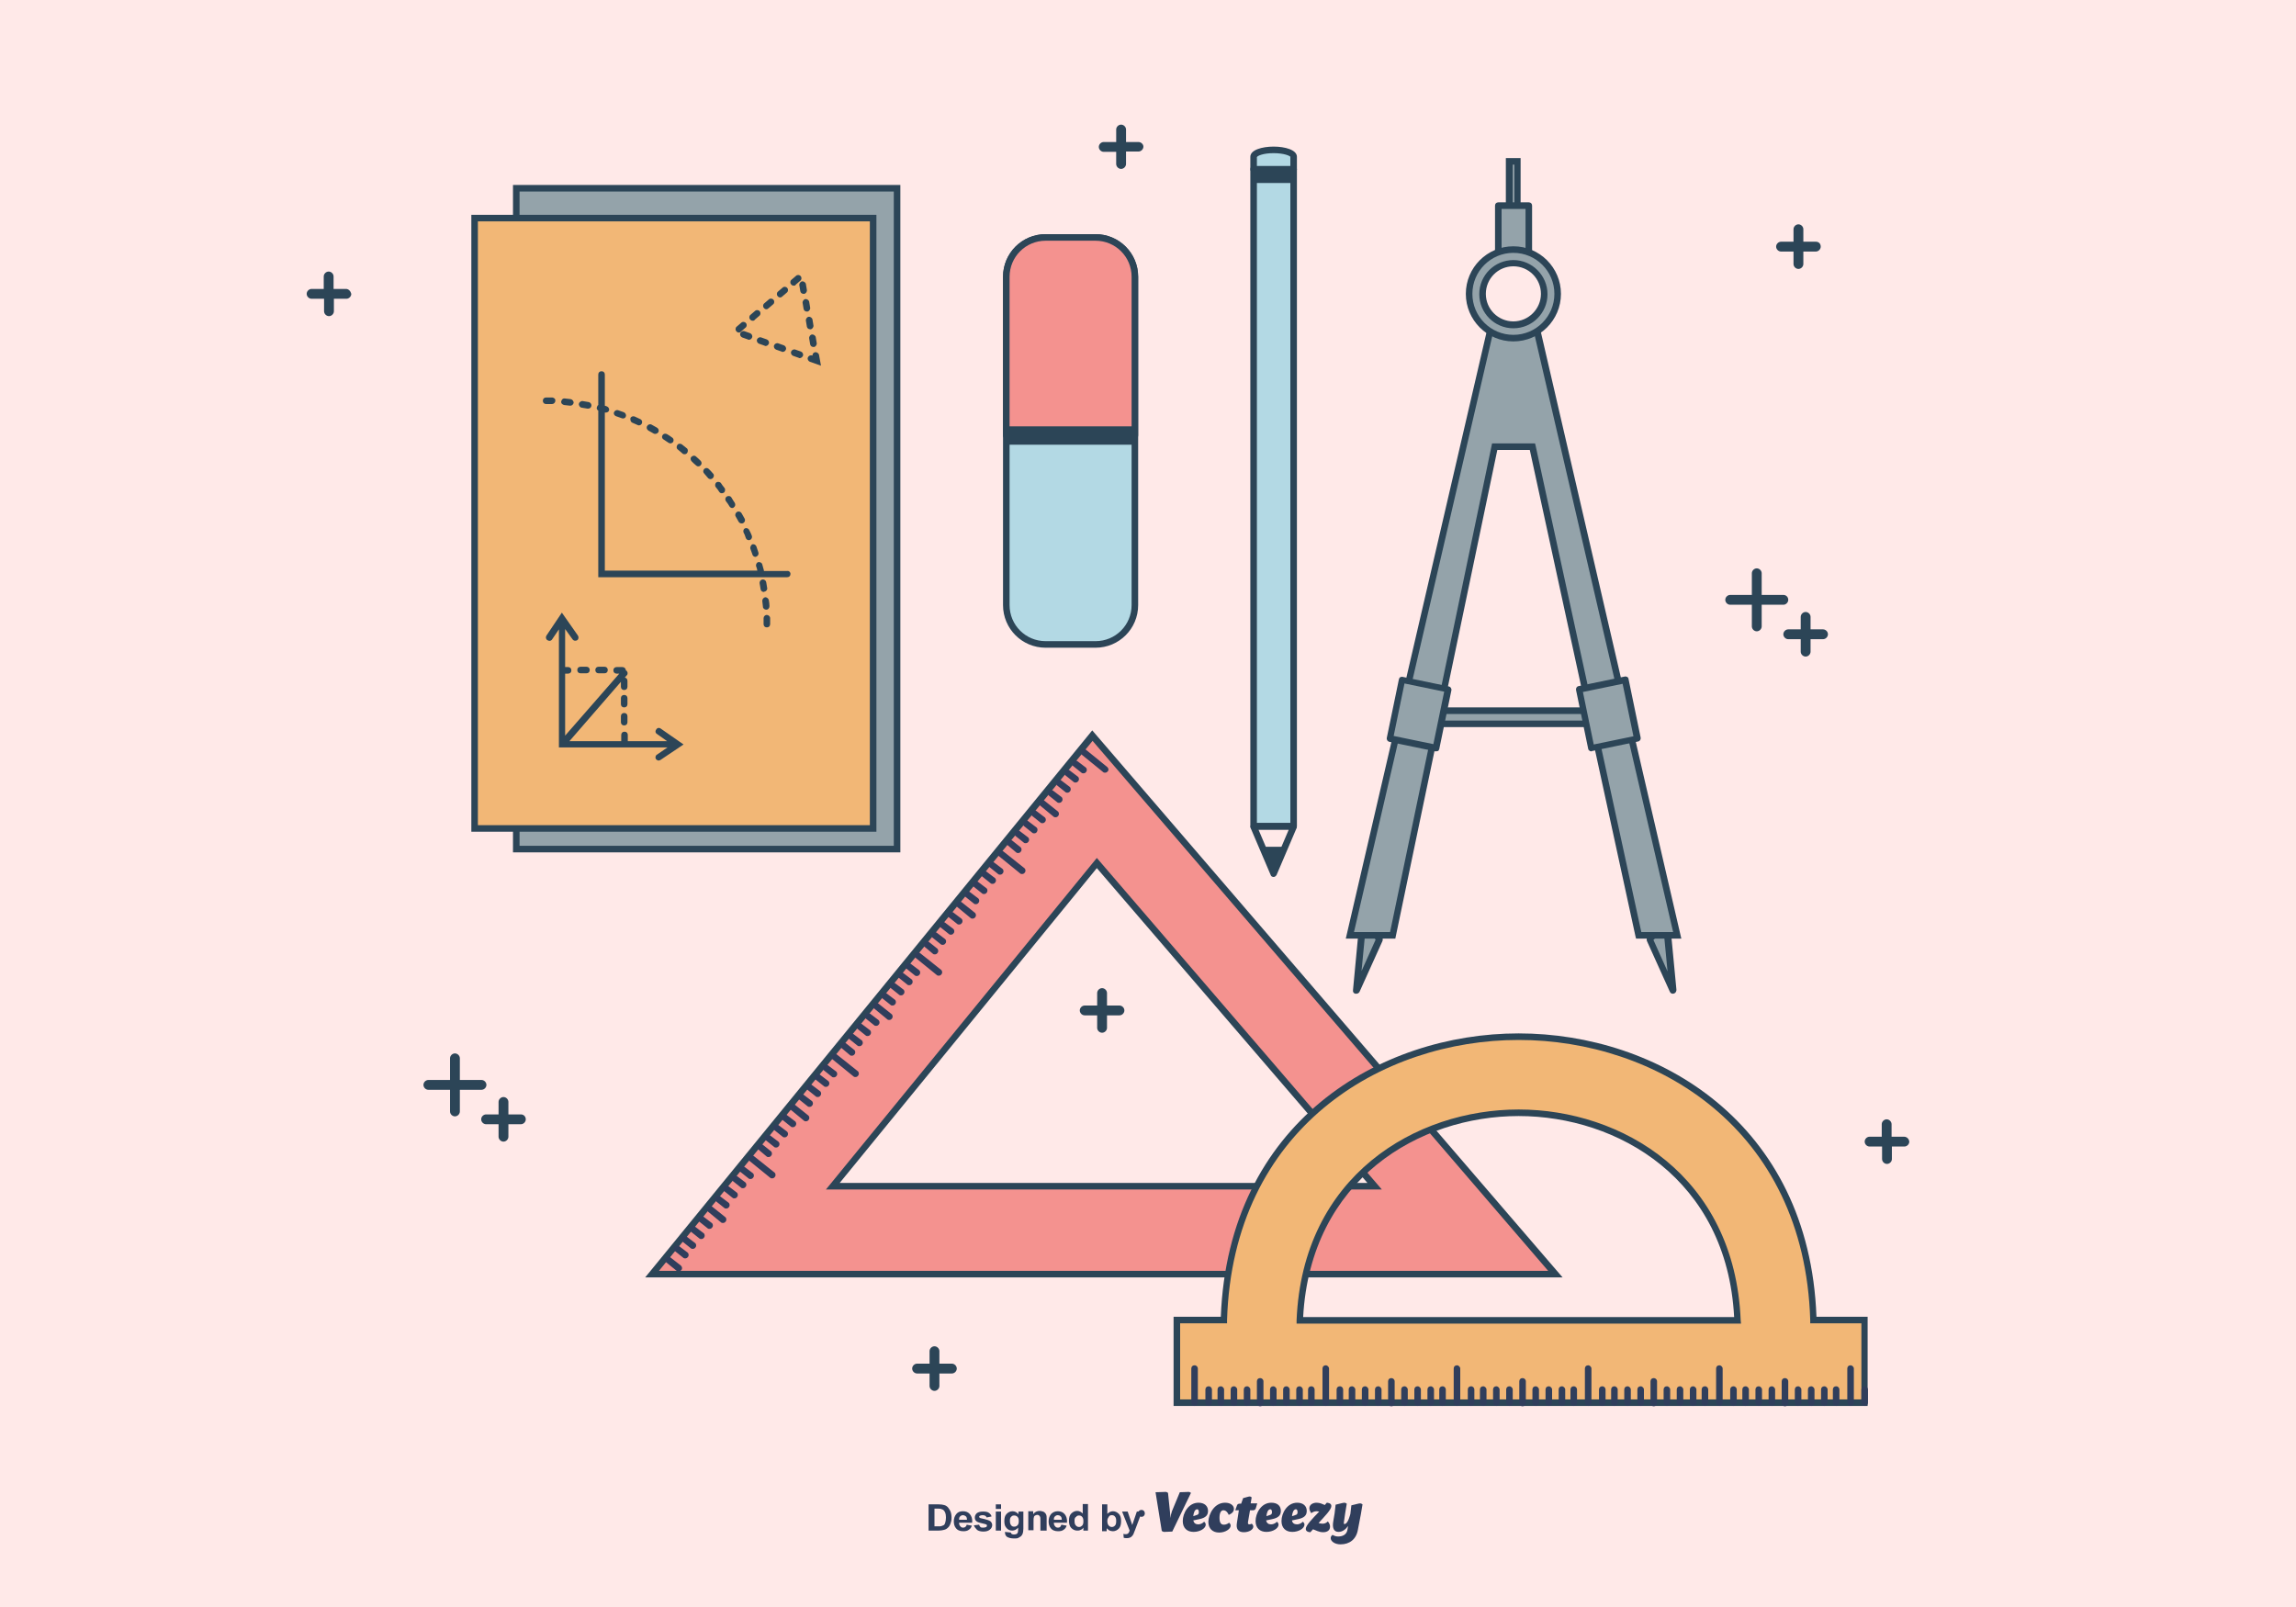 <?xml version="1.0" encoding="utf-8"?>
<!-- Generator: Adobe Illustrator 16.0.0, SVG Export Plug-In . SVG Version: 6.00 Build 0)  -->
<!DOCTYPE svg PUBLIC "-//W3C//DTD SVG 1.1//EN" "http://www.w3.org/Graphics/SVG/1.1/DTD/svg11.dtd">
<svg version="1.1" id="Layer_1" xmlns="http://www.w3.org/2000/svg" xmlns:xlink="http://www.w3.org/1999/xlink" x="0px" y="0px"
	 width="700px" height="490px" viewBox="0 0 700 490" enable-background="new 0 0 700 490" xml:space="preserve">
<g>
	<rect fill="#FFE9E8" width="700" height="490"/>
	<g>
		<g>
			<g>
				<path fill="#303E5C" d="M362.4,454.9c0.3,0,0.7,0.3,0.7,0.3l-5.7,11.8c-0.6,0-2.1,0.1-2.5,0.1c-0.3,0-0.7-0.3-0.7-0.3l-1.9-11.8
					c1.2,0,2.7-0.1,3.1-0.1c0.3,0,0.7,0.3,0.7,0.3l0.6,5.8c0.1,0.5,0.1,1.2,0,1.9c0.2-0.8,0.4-1.5,0.6-2.1l2.4-5.8
					C360.7,455,362,454.9,362.4,454.9L362.4,454.9z"/>
			</g>
			<g>
				<path fill="#303E5C" d="M368.3,460.7c0,1.3-0.7,2.1-2.6,2.5l-1.9,0.4c0.2,0.8,0.7,1.2,1.5,1.2c1.1,0,1.8-0.8,1.8-0.8
					s0.5,0.3,0.5,0.9c0,1.1-1.7,2.2-3.7,2.2c-2,0-3.3-1.2-3.3-3.3c0-2.4,1.7-5.6,4.8-5.6C367.2,458.2,368.3,459.2,368.3,460.7
					L368.3,460.7z M365,461.9c0.4-0.1,0.5-0.5,0.5-0.8c0-0.4-0.1-0.9-0.5-0.9c-0.8,0-1.1,1.2-1.2,2.1L365,461.9z"/>
			</g>
			<g>
				<path fill="#303E5C" d="M373.5,458.2c1.6,0,2.7,0.8,2.7,1.9c0,1.3-1.6,1.8-1.6,1.8s-0.5-1.4-1.6-1.4c-0.7,0-1.2,0.7-1.2,2.3
					c0,1.4,0.4,2.1,1.3,2.1c1,0,1.6-0.6,1.6-0.6s0.5,0.3,0.5,0.9c0,1-1.6,2.1-3.5,2.1c-2,0-3.3-1.2-3.3-3.3
					C368.5,461.5,370.3,458.2,373.5,458.2L373.5,458.2z"/>
			</g>
			<g>
				<path fill="#303E5C" d="M381,456.3c0.4,0,0.6,0.3,0.6,0.3l-0.3,1.8h2l-0.4,1.4c-0.1,0.4-0.4,0.7-0.8,0.7h-1l-0.6,3.5
					c-0.1,0.6,0,0.8,0.4,0.8c0.4,0,0.7-0.2,0.7-0.2s0.5,0.3,0.5,0.9c0,0.9-1.3,1.7-2.9,1.7c-1.7,0-2.4-1-2.1-2.8l0.6-3.9h-1.1
					l0.5-1.4c0.1-0.4,0.4-0.6,0.8-0.6h0.5l0.6-1.7C379.9,456.6,380.6,456.3,381,456.3L381,456.3z"/>
			</g>
			<g>
				<path fill="#303E5C" d="M390.5,460.7c0,1.3-0.7,2.1-2.6,2.5l-1.9,0.4c0.2,0.8,0.7,1.2,1.5,1.2c1.1,0,1.8-0.8,1.8-0.8
					s0.5,0.3,0.5,0.9c0,1.1-1.7,2.2-3.7,2.2c-2,0-3.3-1.2-3.3-3.3c0-2.4,1.7-5.6,4.8-5.6C389.5,458.2,390.5,459.2,390.5,460.7
					L390.5,460.7z M387.3,461.9c0.4-0.1,0.5-0.5,0.5-0.8c0-0.4-0.1-0.9-0.5-0.9c-0.8,0-1.1,1.2-1.2,2.1L387.3,461.9z"/>
			</g>
			<g>
				<path fill="#303E5C" d="M398.4,460.7c0,1.3-0.7,2.1-2.6,2.5l-1.9,0.4c0.1,0.8,0.7,1.2,1.5,1.2c1.1,0,1.8-0.8,1.8-0.8
					s0.5,0.3,0.5,0.9c0,1.1-1.7,2.2-3.7,2.2c-2,0-3.3-1.2-3.3-3.3c0-2.4,1.7-5.6,4.8-5.6C397.3,458.2,398.4,459.2,398.4,460.7
					L398.4,460.7z M395.1,461.9c0.4-0.1,0.5-0.5,0.5-0.8c0-0.4-0.1-0.9-0.5-0.9c-0.8,0-1.1,1.2-1.2,2.1L395.1,461.9z"/>
			</g>
			<g>
				<path fill="#303E5C" d="M404.8,463.9c0,0,0.7,0.6,0.7,1.6c0,1.3-1.1,1.7-2.1,1.7c-1.3,0-2.2-0.6-3.1-0.9
					c-0.3,0.3-0.5,0.6-0.8,0.9c0,0-1.4,0-1.4-1c0-1.1,2-3.1,4.1-5.3c-0.2,0-0.5-0.1-0.7-0.1c-1.2,0-1.7,0.6-1.7,0.6
					s-0.6-0.7-0.6-1.6c0.1-1.2,1.3-1.6,2.2-1.6c1,0,1.8,0.4,2.5,0.7l0.6-0.7c0,0,1.4,0,1.4,1c0,1.1-1.9,3-3.9,5.2
					c0.4,0.1,0.8,0.2,1.2,0.2C404.3,464.6,404.8,463.9,404.8,463.9L404.8,463.9z"/>
			</g>
			<g>
				<path fill="#303E5C" d="M414,466.4c-0.5,3-2.6,4.5-5.3,4.5c-1.7,0-3-0.9-3-1.9c0-0.7,0.6-1,0.6-1s0.6,0.5,1.7,0.5
					c1.1,0,2.5-0.4,2.8-2l0.2-1.2c-0.7,1-1.7,1.8-2.9,1.8c-1.4,0-2-1.1-1.6-3.3l0.4-2.4c0.2-1.5,0.3-2.6,0.3-2.6
					c1-0.2,2.2-0.6,2.7-0.6c0.3,0,0.7,0.3,0.7,0.3l-0.5,3l-0.4,2.8c0,0.3,0,0.4,0.2,0.4c1.1,0,1.8-3.1,1.8-3.1
					c0.2-1.5,0.3-2.6,0.3-2.6c1-0.2,2.2-0.6,2.7-0.6c0.3,0,0.7,0.3,0.7,0.3l-0.5,3L414,466.4z"/>
			</g>
		</g>
		<g>
			<path fill="#303E5C" d="M283.2,458.7h3c0.7,0,1.2,0.1,1.6,0.2c0.5,0.1,0.9,0.4,1.2,0.7c0.3,0.4,0.6,0.8,0.8,1.3
				c0.2,0.5,0.3,1.1,0.3,1.9c0,0.7-0.1,1.2-0.3,1.7c-0.2,0.6-0.5,1.1-0.9,1.4c-0.3,0.3-0.7,0.5-1.2,0.6c-0.4,0.1-0.9,0.2-1.5,0.2
				h-3.1V458.7z M284.9,460.1v5.3h1.2c0.5,0,0.8,0,1-0.1c0.3-0.1,0.5-0.2,0.7-0.3c0.2-0.2,0.3-0.4,0.4-0.8c0.1-0.4,0.2-0.8,0.2-1.5
				s-0.1-1.1-0.2-1.4c-0.1-0.3-0.3-0.6-0.5-0.8c-0.2-0.2-0.5-0.3-0.8-0.4c-0.2-0.1-0.7-0.1-1.4-0.1H284.9z"/>
			<path fill="#303E5C" d="M294.7,464.9l1.6,0.3c-0.2,0.6-0.5,1-1,1.3c-0.4,0.3-1,0.4-1.6,0.4c-1,0-1.8-0.3-2.3-1
				c-0.4-0.5-0.6-1.2-0.6-2c0-1,0.3-1.7,0.8-2.3s1.2-0.8,2-0.8c0.9,0,1.6,0.3,2.1,0.9c0.5,0.6,0.8,1.4,0.7,2.6h-4
				c0,0.5,0.1,0.8,0.4,1.1c0.2,0.3,0.5,0.4,0.9,0.4c0.2,0,0.5-0.1,0.6-0.2C294.5,465.4,294.7,465.2,294.7,464.9z M294.8,463.3
				c0-0.4-0.1-0.8-0.4-1s-0.5-0.3-0.8-0.3c-0.3,0-0.6,0.1-0.9,0.4s-0.3,0.6-0.3,1H294.8z"/>
			<path fill="#303E5C" d="M296.9,465.1l1.6-0.2c0.1,0.3,0.2,0.5,0.4,0.7c0.2,0.2,0.5,0.2,0.9,0.2c0.4,0,0.7-0.1,0.9-0.2
				c0.1-0.1,0.2-0.2,0.2-0.4c0-0.1,0-0.2-0.1-0.3c-0.1-0.1-0.3-0.1-0.5-0.2c-1.3-0.3-2.1-0.5-2.4-0.7c-0.5-0.3-0.7-0.7-0.7-1.3
				c0-0.5,0.2-0.9,0.6-1.3c0.4-0.3,1-0.5,1.9-0.5c0.8,0,1.4,0.1,1.8,0.4c0.4,0.3,0.7,0.6,0.8,1.1l-1.5,0.3c-0.1-0.2-0.2-0.4-0.4-0.5
				c-0.2-0.1-0.4-0.2-0.8-0.2c-0.4,0-0.7,0.1-0.9,0.2c-0.1,0.1-0.2,0.2-0.2,0.3c0,0.1,0.1,0.2,0.2,0.3c0.1,0.1,0.6,0.2,1.5,0.4
				c0.8,0.2,1.4,0.4,1.8,0.7c0.3,0.3,0.5,0.7,0.5,1.1c0,0.5-0.2,1-0.7,1.4c-0.5,0.4-1.1,0.6-2,0.6c-0.8,0-1.5-0.2-1.9-0.5
				C297.4,466,297.1,465.6,296.9,465.1z"/>
			<path fill="#303E5C" d="M303.6,460.1v-1.4h1.6v1.4H303.6z M303.6,466.7v-5.8h1.6v5.8H303.6z"/>
			<path fill="#303E5C" d="M306.4,467.1l1.8,0.2c0,0.2,0.1,0.3,0.2,0.4c0.2,0.1,0.4,0.2,0.7,0.2c0.4,0,0.7-0.1,0.9-0.2
				c0.1-0.1,0.2-0.2,0.3-0.4c0-0.1,0.1-0.4,0.1-0.7v-0.8c-0.5,0.6-1.1,0.9-1.8,0.9c-0.8,0-1.4-0.3-1.9-1c-0.4-0.5-0.5-1.2-0.5-1.9
				c0-1,0.2-1.7,0.7-2.2c0.5-0.5,1.1-0.8,1.8-0.8c0.7,0,1.3,0.3,1.8,0.9v-0.8h1.5v5.2c0,0.7-0.1,1.2-0.2,1.5
				c-0.1,0.3-0.3,0.6-0.5,0.8c-0.2,0.2-0.5,0.3-0.8,0.5s-0.8,0.2-1.3,0.2c-1,0-1.7-0.2-2.2-0.5c-0.4-0.3-0.6-0.8-0.6-1.3
				C306.4,467.2,306.4,467.2,306.4,467.1z M307.9,463.7c0,0.6,0.1,1.1,0.4,1.4c0.2,0.3,0.5,0.4,0.9,0.4c0.4,0,0.7-0.1,1-0.4
				c0.3-0.3,0.4-0.7,0.4-1.3c0-0.6-0.1-1-0.4-1.3c-0.3-0.3-0.6-0.4-1-0.4c-0.4,0-0.7,0.1-0.9,0.4C308,462.7,307.9,463.1,307.9,463.7
				z"/>
			<path fill="#303E5C" d="M318.8,466.7h-1.6v-3c0-0.6,0-1-0.1-1.2c-0.1-0.2-0.2-0.3-0.3-0.4c-0.1-0.1-0.3-0.2-0.5-0.2
				c-0.3,0-0.5,0.1-0.7,0.2c-0.2,0.1-0.4,0.3-0.4,0.6c-0.1,0.2-0.1,0.7-0.1,1.3v2.6h-1.6v-5.8h1.5v0.9c0.5-0.7,1.2-1,2-1
				c0.3,0,0.7,0.1,1,0.2c0.3,0.1,0.5,0.3,0.7,0.5c0.1,0.2,0.3,0.4,0.3,0.6c0.1,0.2,0.1,0.6,0.1,1V466.7z"/>
			<path fill="#303E5C" d="M323.6,464.9l1.6,0.3c-0.2,0.6-0.5,1-1,1.3c-0.4,0.3-1,0.4-1.6,0.4c-1,0-1.8-0.3-2.3-1
				c-0.4-0.5-0.6-1.2-0.6-2c0-1,0.3-1.7,0.8-2.3c0.5-0.5,1.2-0.8,2-0.8c0.9,0,1.6,0.3,2.1,0.9c0.5,0.6,0.8,1.4,0.7,2.6h-4
				c0,0.5,0.1,0.8,0.4,1.1c0.2,0.3,0.5,0.4,0.9,0.4c0.2,0,0.5-0.1,0.6-0.2S323.5,465.2,323.6,464.9z M323.7,463.3
				c0-0.4-0.1-0.8-0.4-1c-0.2-0.2-0.5-0.3-0.8-0.3c-0.3,0-0.6,0.1-0.9,0.4s-0.3,0.6-0.3,1H323.7z"/>
			<path fill="#303E5C" d="M331.8,466.7h-1.5v-0.9c-0.2,0.3-0.5,0.6-0.9,0.7c-0.3,0.2-0.7,0.2-1,0.2c-0.7,0-1.3-0.3-1.8-0.8
				c-0.5-0.5-0.7-1.3-0.7-2.2c0-1,0.2-1.7,0.7-2.2c0.5-0.5,1.1-0.8,1.8-0.8c0.7,0,1.2,0.3,1.7,0.8v-2.9h1.6V466.7z M327.6,463.7
				c0,0.6,0.1,1.1,0.3,1.3c0.3,0.4,0.6,0.6,1.1,0.6c0.4,0,0.7-0.2,0.9-0.4c0.3-0.3,0.4-0.7,0.4-1.3c0-0.7-0.1-1.1-0.4-1.4
				c-0.2-0.3-0.6-0.4-0.9-0.4c-0.4,0-0.7,0.1-0.9,0.4C327.7,462.7,327.6,463.1,327.6,463.7z"/>
			<path fill="#303E5C" d="M336,466.7v-8h1.6v2.9c0.5-0.5,1.1-0.8,1.7-0.8c0.7,0,1.3,0.3,1.8,0.8c0.5,0.5,0.7,1.2,0.7,2.2
				c0,1-0.2,1.8-0.7,2.3c-0.5,0.5-1.1,0.8-1.8,0.8c-0.3,0-0.7-0.1-1-0.2c-0.3-0.2-0.6-0.4-0.9-0.7v0.9H336z M337.6,463.7
				c0,0.6,0.1,1,0.3,1.3c0.3,0.4,0.6,0.6,1.1,0.6c0.3,0,0.6-0.1,0.9-0.4s0.4-0.7,0.4-1.4c0-0.7-0.1-1.1-0.4-1.4
				c-0.2-0.3-0.6-0.4-0.9-0.4c-0.4,0-0.7,0.1-0.9,0.4S337.6,463.1,337.6,463.7z"/>
			<path fill="#303E5C" d="M348,460.4c-0.4,0-0.7,0.2-0.9,0.5h-0.5l-1.4,4.1l-1.4-4.1h-1.7l2.3,5.8c-0.1,0.3-0.2,0.6-0.4,0.8
				c-0.2,0.2-0.4,0.3-0.8,0.3c-0.2,0-0.4,0-0.7-0.1l0.1,1.2c0.3,0.1,0.6,0.1,0.9,0.1c0.3,0,0.6,0,0.8-0.1c0.2-0.1,0.4-0.1,0.6-0.3
				s0.3-0.3,0.4-0.4c0.1-0.2,0.3-0.4,0.4-0.8l0.4-1l1.5-4c0.1,0,0.2,0.1,0.3,0.1C349.4,462.6,349.4,460.4,348,460.4z"/>
		</g>
	</g>
	<g>
		<path fill="#2C4557" d="M543.7,181.4h-6.6v-6.6c0-0.8-0.7-1.5-1.5-1.5s-1.5,0.7-1.5,1.5v6.6h-6.6c-0.8,0-1.5,0.7-1.5,1.5
			s0.7,1.5,1.5,1.5h6.6v6.6c0,0.8,0.7,1.5,1.5,1.5s1.5-0.7,1.5-1.5v-6.6h6.6c0.8,0,1.5-0.7,1.5-1.5S544.6,181.4,543.7,181.4z"/>
		<path fill="#2C4557" d="M555.8,191.9H552v-3.8c0-0.8-0.7-1.5-1.5-1.5c-0.8,0-1.5,0.7-1.5,1.5v3.8h-3.8c-0.8,0-1.5,0.7-1.5,1.5
			s0.7,1.5,1.5,1.5h3.8v3.8c0,0.8,0.7,1.5,1.5,1.5c0.8,0,1.5-0.7,1.5-1.5v-3.8h3.8c0.8,0,1.5-0.7,1.5-1.5S556.6,191.9,555.8,191.9z"
			/>
		<path fill="#2C4557" d="M146.8,329.3h-6.6v-6.6c0-0.8-0.7-1.5-1.5-1.5s-1.5,0.7-1.5,1.5v6.6h-6.6c-0.8,0-1.5,0.7-1.5,1.5
			c0,0.8,0.7,1.5,1.5,1.5h6.6v6.6c0,0.8,0.7,1.5,1.5,1.5s1.5-0.7,1.5-1.5v-6.6h6.6c0.8,0,1.5-0.7,1.5-1.5
			C148.3,330,147.6,329.3,146.8,329.3z"/>
		<path fill="#2C4557" d="M158.8,339.8h-3.8V336c0-0.8-0.7-1.5-1.5-1.5c-0.8,0-1.5,0.7-1.5,1.5v3.8h-3.8c-0.8,0-1.5,0.7-1.5,1.5
			c0,0.8,0.7,1.5,1.5,1.5h3.8v3.8c0,0.8,0.7,1.5,1.5,1.5c0.8,0,1.5-0.7,1.5-1.5v-3.8h3.8c0.8,0,1.5-0.7,1.5-1.5
			C160.3,340.5,159.7,339.8,158.8,339.8z"/>
		<path fill="#2C4557" d="M290.2,415.8h-3.8v-3.8c0-0.8-0.7-1.5-1.5-1.5c-0.8,0-1.5,0.7-1.5,1.5v3.8h-3.8c-0.8,0-1.5,0.7-1.5,1.5
			c0,0.8,0.7,1.5,1.5,1.5h3.8v3.8c0,0.8,0.7,1.5,1.5,1.5c0.8,0,1.5-0.7,1.5-1.5v-3.8h3.8c0.8,0,1.5-0.7,1.5-1.5
			C291.7,416.5,291,415.8,290.2,415.8z"/>
		<path fill="#2C4557" d="M341.3,306.6h-3.8v-3.8c0-0.8-0.7-1.5-1.5-1.5c-0.8,0-1.5,0.7-1.5,1.5v3.8h-3.8c-0.8,0-1.5,0.7-1.5,1.5
			c0,0.8,0.7,1.5,1.5,1.5h3.8v3.8c0,0.8,0.7,1.5,1.5,1.5c0.8,0,1.5-0.7,1.5-1.5v-3.8h3.8c0.8,0,1.5-0.7,1.5-1.5
			C342.8,307.3,342.1,306.6,341.3,306.6z"/>
		<path fill="#2C4557" d="M347.1,43.3h-3.8v-3.8c0-0.8-0.7-1.5-1.5-1.5c-0.8,0-1.5,0.7-1.5,1.5v3.8h-3.8c-0.8,0-1.5,0.7-1.5,1.5
			c0,0.8,0.7,1.5,1.5,1.5h3.8V50c0,0.8,0.7,1.5,1.5,1.5c0.8,0,1.5-0.7,1.5-1.5v-3.8h3.8c0.8,0,1.5-0.7,1.5-1.5
			C348.6,44,347.9,43.3,347.1,43.3z"/>
		<path fill="#2C4557" d="M553.6,73.7h-3.8v-3.8c0-0.8-0.7-1.5-1.5-1.5c-0.8,0-1.5,0.7-1.5,1.5v3.8h-3.8c-0.8,0-1.5,0.7-1.5,1.5
			c0,0.8,0.7,1.5,1.5,1.5h3.8v3.8c0,0.8,0.7,1.5,1.5,1.5c0.8,0,1.5-0.7,1.5-1.5v-3.8h3.8c0.8,0,1.5-0.7,1.5-1.5
			C555.1,74.3,554.5,73.7,553.6,73.7z"/>
		<path fill="#2C4557" d="M580.5,346.6h-3.8v-3.8c0-0.8-0.7-1.5-1.5-1.5c-0.8,0-1.5,0.7-1.5,1.5v3.8H570c-0.8,0-1.5,0.7-1.5,1.5
			c0,0.8,0.7,1.5,1.5,1.5h3.8v3.8c0,0.8,0.7,1.5,1.5,1.5c0.8,0,1.5-0.7,1.5-1.5v-3.8h3.8c0.8,0,1.5-0.7,1.5-1.5
			C582,347.2,581.3,346.6,580.5,346.6z"/>
		<path fill="#2C4557" d="M105.5,88.1h-3.8v-3.8c0-0.8-0.7-1.5-1.5-1.5c-0.8,0-1.5,0.7-1.5,1.5v3.8H95c-0.8,0-1.5,0.7-1.5,1.5
			c0,0.8,0.7,1.5,1.5,1.5h3.8v3.8c0,0.8,0.7,1.5,1.5,1.5c0.8,0,1.5-0.7,1.5-1.5v-3.8h3.8c0.8,0,1.5-0.7,1.5-1.5
			C106.9,88.8,106.3,88.1,105.5,88.1z"/>
	</g>
</g>
<g>
	<g>
		<path fill="#F4928F" d="M333.1,224.3L198.8,388.5h275.4L333.1,224.3z M334.4,263.1l84.7,98.5H253.9L334.4,263.1z"/>
		<path fill="#2C4557" d="M476.4,389.5H196.7L333,222.7L476.4,389.5z M200.9,387.5H472L333.1,225.9L200.9,387.5z M421.3,362.7H251.8
			l82.6-101.1L421.3,362.7z M256,360.7h160.9l-82.5-96L256,360.7z"/>
	</g>
	<path fill="#303E5C" d="M207.6,385.9c0.4,0.4,0.5,1,0.1,1.4c-0.2,0.2-0.5,0.4-0.8,0.4c-0.2,0-0.4-0.1-0.6-0.2l-3.2-2.6
		c-0.4-0.4-0.5-1-0.1-1.4c0.3-0.4,1-0.5,1.4-0.1L207.6,385.9z M207.1,380c-0.4-0.3-1.1-0.3-1.4,0.1c-0.4,0.4-0.3,1.1,0.1,1.4l2.5,2
		c0.2,0.2,0.4,0.2,0.6,0.2c0.3,0,0.6-0.1,0.8-0.4c0.4-0.4,0.3-1.1-0.1-1.4L207.1,380z M209.4,377.1c-0.4-0.3-1.1-0.3-1.4,0.1
		c-0.4,0.4-0.3,1.1,0.1,1.4l2.5,2c0.2,0.2,0.4,0.2,0.6,0.2c0.3,0,0.6-0.1,0.8-0.4c0.4-0.4,0.3-1.1-0.1-1.4L209.4,377.1z M212,374.1
		c-0.4-0.3-1.1-0.3-1.4,0.1c-0.4,0.4-0.3,1.1,0.1,1.4l2.5,2c0.2,0.2,0.4,0.2,0.6,0.2c0.3,0,0.6-0.1,0.8-0.4c0.4-0.4,0.3-1.1-0.1-1.4
		L212,374.1z M214.5,371c-0.4-0.3-1.1-0.3-1.4,0.1c-0.4,0.4-0.3,1.1,0.1,1.4l2.5,2c0.2,0.2,0.4,0.2,0.6,0.2c0.3,0,0.6-0.1,0.8-0.4
		c0.4-0.4,0.3-1.1-0.1-1.4L214.5,371z M227,355.8c-0.4-0.3-1.1-0.3-1.4,0.1c-0.4,0.4-0.3,1.1,0.1,1.4l2.5,2c0.2,0.2,0.4,0.2,0.6,0.2
		c0.3,0,0.6-0.1,0.8-0.4c0.4-0.4,0.3-1.1-0.1-1.4L227,355.8z M224.7,358.6c-0.4-0.3-1.1-0.3-1.4,0.1c-0.4,0.4-0.3,1.1,0.1,1.4l2.5,2
		c0.2,0.2,0.4,0.2,0.6,0.2c0.3,0,0.6-0.1,0.8-0.4c0.4-0.4,0.3-1.1-0.1-1.4L224.7,358.6z M222.1,361.7c-0.4-0.3-1.1-0.3-1.4,0.1
		c-0.4,0.4-0.3,1.1,0.1,1.4l2.5,2c0.2,0.2,0.4,0.2,0.6,0.2c0.3,0,0.6-0.1,0.8-0.4c0.4-0.4,0.3-1.1-0.1-1.4L222.1,361.7z
		 M219.6,364.8c-0.4-0.3-1.1-0.3-1.4,0.1c-0.4,0.4-0.3,1.1,0.1,1.4l2.5,2c0.2,0.2,0.4,0.2,0.6,0.2c0.3,0,0.6-0.1,0.8-0.4
		c0.4-0.4,0.3-1.1-0.1-1.4L219.6,364.8z M217.1,367.9c-0.4-0.3-1.1-0.3-1.4,0.1s-0.3,1.1,0.1,1.4l4,3.3c0.2,0.2,0.4,0.2,0.6,0.2
		c0.3,0,0.6-0.1,0.8-0.4c0.4-0.4,0.3-1.1-0.1-1.4L217.1,367.9z M229.7,352.4c-0.4-0.3-1.1-0.3-1.4,0.1c-0.4,0.4-0.3,1.1,0.1,1.4
		l6.4,5.2c0.2,0.2,0.4,0.2,0.6,0.2c0.3,0,0.6-0.1,0.8-0.4c0.4-0.4,0.3-1.1-0.1-1.4L229.7,352.4z M233.7,352.6
		c0.2,0.2,0.4,0.2,0.6,0.2c0.3,0,0.6-0.1,0.8-0.4c0.4-0.4,0.3-1.1-0.1-1.4l-2.5-2c-0.4-0.3-1.1-0.3-1.4,0.1
		c-0.4,0.4-0.3,1.1,0.1,1.4L233.7,352.6z M234.8,346.2c-0.4-0.3-1.1-0.3-1.4,0.1c-0.4,0.4-0.3,1.1,0.1,1.4l2.5,2
		c0.2,0.2,0.4,0.2,0.6,0.2c0.3,0,0.6-0.1,0.8-0.4c0.4-0.4,0.3-1.1-0.1-1.4L234.8,346.2z M237.4,343.1c-0.4-0.3-1.1-0.3-1.4,0.1
		c-0.4,0.4-0.3,1.1,0.1,1.4l2.5,2c0.2,0.2,0.4,0.2,0.6,0.2c0.3,0,0.6-0.1,0.8-0.4c0.4-0.4,0.3-1.1-0.1-1.4L237.4,343.1z M239.9,340
		c-0.4-0.4-1.1-0.3-1.4,0.1c-0.4,0.4-0.3,1.1,0.1,1.4l2.5,2c0.2,0.2,0.4,0.2,0.6,0.2c0.3,0,0.6-0.1,0.8-0.4c0.4-0.4,0.3-1.1-0.1-1.4
		L239.9,340z M252.4,324.8c-0.4-0.3-1.1-0.3-1.4,0.1c-0.4,0.4-0.3,1.1,0.1,1.4l2.5,2c0.2,0.2,0.4,0.2,0.6,0.2c0.3,0,0.6-0.1,0.8-0.4
		c0.4-0.4,0.3-1.1-0.1-1.4L252.4,324.8z M250,327.7c-0.4-0.4-1.1-0.3-1.4,0.1c-0.4,0.4-0.3,1.1,0.1,1.4l2.5,2
		c0.2,0.2,0.4,0.2,0.6,0.2c0.3,0,0.6-0.1,0.8-0.4c0.4-0.4,0.3-1.1-0.1-1.4L250,327.7z M247.5,330.8c-0.4-0.3-1.1-0.3-1.4,0.1
		c-0.4,0.4-0.3,1.1,0.1,1.4l2.5,2c0.2,0.2,0.4,0.2,0.6,0.2c0.3,0,0.6-0.1,0.8-0.4c0.4-0.4,0.3-1.1-0.1-1.4L247.5,330.8z M245,333.8
		c-0.4-0.3-1.1-0.3-1.4,0.1c-0.4,0.4-0.3,1.1,0.1,1.4l2.5,2c0.2,0.2,0.4,0.2,0.6,0.2c0.3,0,0.6-0.1,0.8-0.4c0.4-0.4,0.3-1.1-0.1-1.4
		L245,333.8z M242.4,336.9c-0.4-0.3-1.1-0.3-1.4,0.1c-0.4,0.4-0.3,1.1,0.1,1.4l4,3.3c0.2,0.2,0.4,0.2,0.6,0.2c0.3,0,0.6-0.1,0.8-0.4
		c0.4-0.4,0.3-1.1-0.1-1.4L242.4,336.9z M255.1,321.5c-0.4-0.3-1.1-0.3-1.4,0.1c-0.4,0.4-0.3,1.1,0.1,1.4l6.4,5.2
		c0.2,0.2,0.4,0.2,0.6,0.2c0.3,0,0.6-0.1,0.8-0.4c0.4-0.4,0.3-1.1-0.1-1.4L255.1,321.5z M259.1,321.7c0.2,0.2,0.4,0.2,0.6,0.2
		c0.3,0,0.6-0.1,0.8-0.4c0.4-0.4,0.3-1.1-0.1-1.4l-2.5-2c-0.4-0.3-1.1-0.3-1.4,0.1c-0.4,0.4-0.3,1.1,0.1,1.4L259.1,321.7z
		 M260.2,315.3c-0.4-0.3-1.1-0.3-1.4,0.1c-0.4,0.4-0.3,1.1,0.1,1.4l2.5,2c0.2,0.2,0.4,0.2,0.6,0.2c0.3,0,0.6-0.1,0.8-0.4
		c0.4-0.4,0.3-1.1-0.1-1.4L260.2,315.3z M262.7,312.2c-0.4-0.3-1.1-0.3-1.4,0.1c-0.4,0.4-0.3,1.1,0.1,1.4l2.5,2
		c0.2,0.2,0.4,0.2,0.6,0.2c0.3,0,0.6-0.1,0.8-0.4c0.4-0.4,0.3-1.1-0.1-1.4L262.7,312.2z M265.3,309.1c-0.4-0.3-1.1-0.3-1.4,0.1
		c-0.4,0.4-0.3,1.1,0.1,1.4l2.5,2c0.2,0.2,0.4,0.2,0.6,0.2c0.3,0,0.6-0.1,0.8-0.4c0.4-0.4,0.3-1.1-0.1-1.4L265.3,309.1z
		 M277.7,293.9c-0.4-0.3-1.1-0.3-1.4,0.1c-0.4,0.4-0.3,1.1,0.1,1.4l2.5,2c0.2,0.2,0.4,0.2,0.6,0.2c0.3,0,0.6-0.1,0.8-0.4
		c0.4-0.4,0.3-1.1-0.1-1.4L277.7,293.9z M275.4,296.7c-0.4-0.3-1.1-0.3-1.4,0.1s-0.3,1.1,0.1,1.4l2.5,2c0.2,0.2,0.4,0.2,0.6,0.2
		c0.3,0,0.6-0.1,0.8-0.4c0.4-0.4,0.3-1.1-0.1-1.4L275.4,296.7z M272.9,299.8c-0.4-0.3-1.1-0.3-1.4,0.1c-0.4,0.4-0.3,1.1,0.1,1.4
		l2.5,2c0.2,0.2,0.4,0.2,0.6,0.2c0.3,0,0.6-0.1,0.8-0.4c0.4-0.4,0.3-1.1-0.1-1.4L272.9,299.8z M270.3,302.9
		c-0.4-0.3-1.1-0.3-1.4,0.1c-0.4,0.4-0.3,1.1,0.1,1.4l2.5,2c0.2,0.2,0.4,0.2,0.6,0.2c0.3,0,0.6-0.1,0.8-0.4c0.4-0.4,0.3-1.1-0.1-1.4
		L270.3,302.9z M267.8,306c-0.4-0.3-1.1-0.3-1.4,0.1c-0.4,0.4-0.3,1.1,0.1,1.4l4,3.3c0.2,0.2,0.4,0.2,0.6,0.2c0.3,0,0.6-0.1,0.8-0.4
		c0.4-0.4,0.3-1.1-0.1-1.4L267.8,306z M280.5,290.6c-0.4-0.3-1.1-0.3-1.4,0.1c-0.4,0.4-0.3,1.1,0.1,1.4l6.4,5.2
		c0.2,0.2,0.4,0.2,0.6,0.2c0.3,0,0.6-0.1,0.8-0.4c0.4-0.4,0.3-1.1-0.1-1.4L280.5,290.6z M284.4,290.8c0.2,0.2,0.4,0.2,0.6,0.2
		c0.3,0,0.6-0.1,0.8-0.4c0.4-0.4,0.3-1.1-0.1-1.4l-2.5-2c-0.4-0.3-1.1-0.3-1.4,0.1c-0.4,0.4-0.3,1.1,0.1,1.4L284.4,290.8z
		 M285.6,284.4c-0.4-0.3-1.1-0.3-1.4,0.1c-0.4,0.4-0.3,1.1,0.1,1.4l2.5,2c0.2,0.2,0.4,0.2,0.6,0.2c0.3,0,0.6-0.1,0.8-0.4
		c0.4-0.4,0.3-1.1-0.1-1.4L285.6,284.4z M288.1,281.3c-0.4-0.3-1.1-0.3-1.4,0.1c-0.4,0.4-0.3,1.1,0.1,1.4l2.5,2
		c0.2,0.2,0.4,0.2,0.6,0.2c0.3,0,0.6-0.1,0.8-0.4c0.4-0.4,0.3-1.1-0.1-1.4L288.1,281.3z M290.6,278.2c-0.4-0.3-1.1-0.3-1.4,0.1
		c-0.4,0.4-0.3,1.1,0.1,1.4l2.5,2c0.2,0.2,0.4,0.2,0.6,0.2c0.3,0,0.6-0.1,0.8-0.4c0.4-0.4,0.3-1.1-0.1-1.4L290.6,278.2z M303.1,263
		c-0.4-0.3-1.1-0.3-1.4,0.1c-0.4,0.4-0.3,1.1,0.1,1.4l2.5,2c0.2,0.2,0.4,0.2,0.6,0.2c0.3,0,0.6-0.1,0.8-0.4c0.4-0.4,0.3-1.1-0.1-1.4
		L303.1,263z M300.8,265.8c-0.4-0.3-1.1-0.3-1.4,0.1c-0.4,0.4-0.3,1.1,0.1,1.4l2.5,2c0.2,0.2,0.4,0.2,0.6,0.2c0.3,0,0.6-0.1,0.8-0.4
		c0.4-0.4,0.3-1.1-0.1-1.4L300.8,265.8z M298.2,268.9c-0.4-0.3-1.1-0.3-1.4,0.1c-0.4,0.4-0.3,1.1,0.1,1.4l2.5,2
		c0.2,0.2,0.4,0.2,0.6,0.2c0.3,0,0.6-0.1,0.8-0.4c0.4-0.4,0.3-1.1-0.1-1.4L298.2,268.9z M295.7,272c-0.4-0.3-1.1-0.3-1.4,0.1
		c-0.4,0.4-0.3,1.1,0.1,1.4l2.5,2c0.2,0.2,0.4,0.2,0.6,0.2c0.3,0,0.6-0.1,0.8-0.4c0.4-0.4,0.3-1.1-0.1-1.4L295.7,272z M293.2,275.1
		c-0.4-0.3-1.1-0.3-1.4,0.1c-0.4,0.4-0.3,1.1,0.1,1.4l4,3.3c0.2,0.2,0.4,0.2,0.6,0.2c0.3,0,0.6-0.1,0.8-0.4c0.4-0.4,0.3-1.1-0.1-1.4
		L293.2,275.1z M305.9,259.6c-0.4-0.3-1.1-0.3-1.4,0.1c-0.4,0.4-0.3,1.1,0.1,1.4l6.4,5.2c0.2,0.2,0.4,0.2,0.6,0.2
		c0.3,0,0.6-0.1,0.8-0.4c0.4-0.4,0.3-1.1-0.1-1.4L305.9,259.6z M309.8,259.9c0.2,0.2,0.4,0.2,0.6,0.2c0.3,0,0.6-0.1,0.8-0.4
		c0.4-0.4,0.3-1.1-0.1-1.4l-2.5-2c-0.4-0.3-1.1-0.3-1.4,0.1c-0.4,0.4-0.3,1.1,0.1,1.4L309.8,259.9z M310.9,253.4
		c-0.4-0.3-1.1-0.3-1.4,0.1c-0.4,0.4-0.3,1.1,0.1,1.4l2.5,2c0.2,0.2,0.4,0.2,0.6,0.2c0.3,0,0.6-0.1,0.8-0.4c0.4-0.4,0.3-1.1-0.1-1.4
		L310.9,253.4z M313.5,250.4c-0.4-0.4-1.1-0.3-1.4,0.1c-0.3,0.4-0.3,1.1,0.1,1.4l2.5,2c0.2,0.2,0.4,0.2,0.6,0.2
		c0.3,0,0.6-0.1,0.8-0.4c0.3-0.4,0.3-1.1-0.1-1.4L313.5,250.4z M316,247.3c-0.4-0.3-1.1-0.3-1.4,0.1c-0.4,0.4-0.3,1.1,0.1,1.4l2.5,2
		c0.2,0.2,0.4,0.2,0.6,0.2c0.3,0,0.6-0.1,0.8-0.4c0.4-0.4,0.3-1.1-0.1-1.4L316,247.3z M328.5,232.1c-0.4-0.3-1.1-0.3-1.4,0.1
		c-0.4,0.4-0.3,1.1,0.1,1.4l2.5,2c0.2,0.2,0.4,0.2,0.6,0.2c0.3,0,0.6-0.1,0.8-0.4c0.4-0.4,0.3-1.1-0.1-1.4L328.5,232.1z
		 M326.1,234.9c-0.4-0.3-1.1-0.3-1.4,0.1c-0.4,0.4-0.3,1.1,0.1,1.4l2.5,2c0.2,0.2,0.4,0.2,0.6,0.2c0.3,0,0.6-0.1,0.8-0.4
		c0.4-0.4,0.3-1.1-0.1-1.4L326.1,234.9z M323.6,238c-0.4-0.4-1.1-0.3-1.4,0.1c-0.4,0.4-0.3,1.1,0.1,1.4l2.5,2
		c0.2,0.2,0.4,0.2,0.6,0.2c0.3,0,0.6-0.1,0.8-0.4c0.4-0.4,0.3-1.1-0.1-1.4L323.6,238z M321.1,241.1c-0.4-0.3-1.1-0.3-1.4,0.1
		c-0.4,0.4-0.3,1.1,0.1,1.4l2.5,2c0.2,0.2,0.4,0.2,0.6,0.2c0.3,0,0.6-0.1,0.8-0.4c0.4-0.4,0.3-1.1-0.1-1.4L321.1,241.1z
		 M318.5,244.2c-0.4-0.4-1.1-0.3-1.4,0.1c-0.4,0.4-0.3,1.1,0.1,1.4l4,3.3c0.2,0.2,0.4,0.2,0.6,0.2c0.3,0,0.6-0.1,0.8-0.4
		c0.4-0.4,0.3-1.1-0.1-1.4L318.5,244.2z M337.6,233.9l-6.4-5.2c-0.4-0.4-1.1-0.3-1.4,0.1c-0.4,0.4-0.3,1.1,0.1,1.4l6.4,5.2
		c0.2,0.2,0.4,0.2,0.6,0.2c0.3,0,0.6-0.1,0.8-0.4C338.1,234.9,338,234.3,337.6,233.9z"/>
</g>
<g>
	<g>
		<path fill="#F2B776" d="M552.9,402.6c-3.4-115.2-176.3-115.2-179.7,0h-14.3v25.2h209.7v-25.2H552.9z M529.8,402.6H396.3
			C399.7,318.2,526.4,318.2,529.8,402.6z"/>
		<path fill="#2C4557" d="M569.5,428.7H357.8v-27.2h14.4c2.3-59.4,48.6-86.4,90.8-86.4c42.3,0,88.6,27.1,90.8,86.4h15.6V428.7z
			 M359.8,426.7h207.7v-23.2h-15.6l0-1c-1.8-58.7-47.3-85.4-88.9-85.4c-41.6,0-87.1,26.7-88.9,85.4l0,1h-14.3V426.7z M530.8,403.6
			H395.3l0-1c1.8-44.2,36.4-64.3,67.7-64.3s65.9,20.1,67.7,64.3L530.8,403.6z M397.3,401.6h131.4c-2.2-42.1-35.5-61.3-65.7-61.3
			S399.6,359.5,397.3,401.6z"/>
	</g>
	<path fill="#303E5C" d="M365.2,417.3v10.4c0,0.6-0.4,1-1,1s-1-0.4-1-1v-10.4c0-0.6,0.4-1,1-1S365.2,416.8,365.2,417.3z
		 M368.5,422.7c-0.6,0-1,0.4-1,1v4c0,0.6,0.4,1,1,1s1-0.4,1-1v-4C369.5,423.2,369.1,422.7,368.5,422.7z M372.2,422.7
		c-0.6,0-1,0.4-1,1v4c0,0.6,0.4,1,1,1s1-0.4,1-1v-4C373.2,423.2,372.7,422.7,372.2,422.7z M376.2,422.7c-0.6,0-1,0.4-1,1v4
		c0,0.6,0.4,1,1,1s1-0.4,1-1v-4C377.2,423.2,376.7,422.7,376.2,422.7z M380.2,422.7c-0.6,0-1,0.4-1,1v4c0,0.6,0.4,1,1,1s1-0.4,1-1
		v-4C381.2,423.2,380.7,422.7,380.2,422.7z M399.8,422.7c-0.6,0-1,0.4-1,1v4c0,0.6,0.4,1,1,1s1-0.4,1-1v-4
		C400.8,423.2,400.4,422.7,399.8,422.7z M396.2,422.7c-0.6,0-1,0.4-1,1v4c0,0.6,0.4,1,1,1s1-0.4,1-1v-4
		C397.2,423.2,396.7,422.7,396.2,422.7z M392.2,422.7c-0.6,0-1,0.4-1,1v4c0,0.6,0.4,1,1,1s1-0.4,1-1v-4
		C393.2,423.2,392.7,422.7,392.2,422.7z M388.2,422.7c-0.6,0-1,0.4-1,1v4c0,0.6,0.4,1,1,1s1-0.4,1-1v-4
		C389.2,423.2,388.7,422.7,388.2,422.7z M384.2,420.2c-0.6,0-1,0.4-1,1v6.6c0,0.6,0.4,1,1,1s1-0.4,1-1v-6.6
		C385.2,420.6,384.7,420.2,384.2,420.2z M404.2,416.3c-0.6,0-1,0.4-1,1v10.4c0,0.6,0.4,1,1,1s1-0.4,1-1v-10.4
		C405.2,416.8,404.7,416.3,404.2,416.3z M408.5,422.7c-0.6,0-1,0.4-1,1v4c0,0.6,0.4,1,1,1s1-0.4,1-1v-4
		C409.5,423.2,409.1,422.7,408.5,422.7z M412.2,422.7c-0.6,0-1,0.4-1,1v4c0,0.6,0.4,1,1,1s1-0.4,1-1v-4
		C413.2,423.2,412.7,422.7,412.2,422.7z M416.2,422.7c-0.6,0-1,0.4-1,1v4c0,0.6,0.4,1,1,1s1-0.4,1-1v-4
		C417.2,423.2,416.7,422.7,416.2,422.7z M420.2,422.7c-0.6,0-1,0.4-1,1v4c0,0.6,0.4,1,1,1s1-0.4,1-1v-4
		C421.2,423.2,420.7,422.7,420.2,422.7z M439.8,422.7c-0.6,0-1,0.4-1,1v4c0,0.6,0.4,1,1,1s1-0.4,1-1v-4
		C440.8,423.2,440.4,422.7,439.8,422.7z M436.2,422.7c-0.6,0-1,0.4-1,1v4c0,0.6,0.4,1,1,1s1-0.4,1-1v-4
		C437.2,423.2,436.7,422.7,436.2,422.7z M432.2,422.7c-0.6,0-1,0.4-1,1v4c0,0.6,0.4,1,1,1s1-0.4,1-1v-4
		C433.2,423.2,432.7,422.7,432.2,422.7z M428.2,422.7c-0.6,0-1,0.4-1,1v4c0,0.6,0.4,1,1,1s1-0.4,1-1v-4
		C429.2,423.2,428.7,422.7,428.2,422.7z M424.2,420.2c-0.6,0-1,0.4-1,1v6.6c0,0.6,0.4,1,1,1s1-0.4,1-1v-6.6
		C425.2,420.6,424.7,420.2,424.2,420.2z M444.2,416.3c-0.6,0-1,0.4-1,1v10.4c0,0.6,0.4,1,1,1s1-0.4,1-1v-10.4
		C445.2,416.8,444.7,416.3,444.2,416.3z M448.5,422.7c-0.6,0-1,0.4-1,1v4c0,0.6,0.4,1,1,1s1-0.4,1-1v-4
		C449.5,423.2,449.1,422.7,448.5,422.7z M452.2,422.7c-0.6,0-1,0.4-1,1v4c0,0.6,0.4,1,1,1s1-0.4,1-1v-4
		C453.2,423.2,452.7,422.7,452.2,422.7z M456.2,422.7c-0.6,0-1,0.4-1,1v4c0,0.6,0.4,1,1,1s1-0.4,1-1v-4
		C457.2,423.2,456.7,422.7,456.2,422.7z M460.2,422.7c-0.6,0-1,0.4-1,1v4c0,0.6,0.4,1,1,1s1-0.4,1-1v-4
		C461.2,423.2,460.7,422.7,460.2,422.7z M479.8,422.7c-0.6,0-1,0.4-1,1v4c0,0.6,0.4,1,1,1s1-0.4,1-1v-4
		C480.8,423.2,480.4,422.7,479.8,422.7z M476.2,422.7c-0.6,0-1,0.4-1,1v4c0,0.6,0.4,1,1,1s1-0.4,1-1v-4
		C477.2,423.2,476.7,422.7,476.2,422.7z M472.2,422.7c-0.6,0-1,0.4-1,1v4c0,0.6,0.4,1,1,1s1-0.4,1-1v-4
		C473.2,423.2,472.7,422.7,472.2,422.7z M468.2,422.7c-0.6,0-1,0.4-1,1v4c0,0.6,0.4,1,1,1s1-0.4,1-1v-4
		C469.2,423.2,468.7,422.7,468.2,422.7z M464.2,420.2c-0.6,0-1,0.4-1,1v6.6c0,0.6,0.4,1,1,1s1-0.4,1-1v-6.6
		C465.2,420.6,464.7,420.2,464.2,420.2z M484.2,416.3c-0.6,0-1,0.4-1,1v10.4c0,0.6,0.4,1,1,1s1-0.4,1-1v-10.4
		C485.2,416.8,484.7,416.3,484.2,416.3z M488.5,422.7c-0.6,0-1,0.4-1,1v4c0,0.6,0.4,1,1,1s1-0.4,1-1v-4
		C489.5,423.2,489.1,422.7,488.5,422.7z M492.2,422.7c-0.6,0-1,0.4-1,1v4c0,0.6,0.4,1,1,1s1-0.4,1-1v-4
		C493.2,423.2,492.7,422.7,492.2,422.7z M496.2,422.7c-0.6,0-1,0.4-1,1v4c0,0.6,0.4,1,1,1s1-0.4,1-1v-4
		C497.2,423.2,496.7,422.7,496.2,422.7z M500.2,422.7c-0.6,0-1,0.4-1,1v4c0,0.6,0.4,1,1,1s1-0.4,1-1v-4
		C501.2,423.2,500.7,422.7,500.2,422.7z M519.8,422.7c-0.6,0-1,0.4-1,1v4c0,0.6,0.4,1,1,1s1-0.4,1-1v-4
		C520.8,423.2,520.4,422.7,519.8,422.7z M516.2,422.7c-0.6,0-1,0.4-1,1v4c0,0.6,0.4,1,1,1s1-0.4,1-1v-4
		C517.2,423.2,516.7,422.7,516.2,422.7z M512.2,422.7c-0.6,0-1,0.4-1,1v4c0,0.6,0.4,1,1,1s1-0.4,1-1v-4
		C513.2,423.2,512.7,422.7,512.2,422.7z M508.2,422.7c-0.6,0-1,0.4-1,1v4c0,0.6,0.4,1,1,1s1-0.4,1-1v-4
		C509.2,423.2,508.7,422.7,508.2,422.7z M504.2,420.2c-0.6,0-1,0.4-1,1v6.6c0,0.6,0.4,1,1,1s1-0.4,1-1v-6.6
		C505.2,420.6,504.7,420.2,504.2,420.2z M524.2,416.3c-0.6,0-1,0.4-1,1v10.4c0,0.6,0.4,1,1,1s1-0.4,1-1v-10.4
		C525.2,416.8,524.7,416.3,524.2,416.3z M528.5,422.7c-0.6,0-1,0.4-1,1v4c0,0.6,0.4,1,1,1s1-0.4,1-1v-4
		C529.5,423.2,529.1,422.7,528.5,422.7z M532.2,422.7c-0.6,0-1,0.4-1,1v4c0,0.6,0.4,1,1,1s1-0.4,1-1v-4
		C533.2,423.2,532.7,422.7,532.2,422.7z M536.2,422.7c-0.6,0-1,0.4-1,1v4c0,0.6,0.4,1,1,1s1-0.4,1-1v-4
		C537.2,423.2,536.7,422.7,536.2,422.7z M540.2,422.7c-0.6,0-1,0.4-1,1v4c0,0.6,0.4,1,1,1s1-0.4,1-1v-4
		C541.2,423.2,540.7,422.7,540.2,422.7z M559.8,422.7c-0.6,0-1,0.4-1,1v4c0,0.6,0.4,1,1,1s1-0.4,1-1v-4
		C560.8,423.2,560.4,422.7,559.8,422.7z M556.2,422.7c-0.6,0-1,0.4-1,1v4c0,0.6,0.4,1,1,1s1-0.4,1-1v-4
		C557.2,423.2,556.7,422.7,556.2,422.7z M552.2,422.7c-0.6,0-1,0.4-1,1v4c0,0.6,0.4,1,1,1s1-0.4,1-1v-4
		C553.2,423.2,552.7,422.7,552.2,422.7z M548.2,422.7c-0.6,0-1,0.4-1,1v4c0,0.6,0.4,1,1,1s1-0.4,1-1v-4
		C549.2,423.2,548.7,422.7,548.2,422.7z M544.2,420.2c-0.6,0-1,0.4-1,1v6.6c0,0.6,0.4,1,1,1s1-0.4,1-1v-6.6
		C545.2,420.6,544.7,420.2,544.2,420.2z M564.2,416.3c-0.6,0-1,0.4-1,1v10.4c0,0.6,0.4,1,1,1s1-0.4,1-1v-10.4
		C565.2,416.8,564.7,416.3,564.2,416.3z M568.5,422.7c-0.6,0-1,0.4-1,1v4c0,0.6,0.4,1,1,1s1-0.4,1-1v-4
		C569.5,423.2,569.1,422.7,568.5,422.7z"/>
</g>
<g>
	<g>
		<rect x="460.2" y="49.2" fill="#94A3AA" width="2.5" height="16.3"/>
		<path fill="#2C4557" d="M463.6,66.5h-4.5V48.2h4.5V66.5z M461.2,64.5h0.5V50.2h-0.5V64.5z"/>
	</g>
	<g>
		<rect x="456.8" y="62.7" fill="#94A3AA" width="9.3" height="17"/>
		<path fill="#2C4557" d="M466.1,80.7h-9.3c-0.6,0-1-0.4-1-1v-17c0-0.6,0.4-1,1-1h9.3c0.6,0,1,0.4,1,1v17
			C467.1,80.3,466.6,80.7,466.1,80.7z M457.8,78.7h7.3v-15h-7.3V78.7z"/>
	</g>
	<g>
		<rect x="439" y="216.6" fill="#94A3AA" width="44.5" height="4"/>
		<path fill="#2C4557" d="M483.6,221.7H439c-0.6,0-1-0.4-1-1v-4c0-0.6,0.4-1,1-1h44.5c0.6,0,1,0.4,1,1v4
			C484.6,221.2,484.1,221.7,483.6,221.7z M440,219.7h42.5v-2H440V219.7z"/>
	</g>
	<g>
		<path fill="#94A3AA" d="M508.4,285.1l1.6,17l-7-15.5c0.6-1,1.4-1.6,2.4-1.9C506.3,284.3,507.4,284.5,508.4,285.1z"/>
		<path fill="#2C4557" d="M510,303c-0.4,0-0.7-0.2-0.9-0.6l-7-15.5c-0.1-0.3-0.1-0.7,0.1-1c0.8-1.2,1.8-2,3-2.3
			c1.2-0.3,2.5-0.1,3.8,0.5c0.3,0.2,0.5,0.5,0.5,0.8l1.6,16.8c0,0.1,0,0.2,0,0.3C511,302.6,510.6,303,510,303
			C510,303,510,303,510,303z M504.1,286.6l4.3,9.6l-1-10.4c-0.7-0.3-1.3-0.3-1.8-0.2C505.1,285.7,504.6,286.1,504.1,286.6z"/>
	</g>
	<g>
		<path fill="#94A3AA" d="M415.1,285.1l-1.6,17l7-15.5c-0.6-1-1.4-1.6-2.4-1.9C417.2,284.3,416.2,284.5,415.1,285.1z"/>
		<path fill="#2C4557" d="M413.5,303c-0.1,0-0.2,0-0.3,0c-0.5-0.1-0.8-0.6-0.7-1.1l1.6-17c0-0.3,0.2-0.6,0.5-0.8
			c1.3-0.7,2.6-0.8,3.8-0.5c1.2,0.3,2.2,1.1,3,2.3c0.2,0.3,0.2,0.6,0.1,1l-7,15.5C414.3,302.8,413.9,303,413.5,303z M416.1,285.7
			l-1,10.4l4.3-9.6c-0.4-0.6-1-0.9-1.5-1.1C417.4,285.4,416.7,285.5,416.1,285.7z"/>
	</g>
	<g>
		<path fill="#94A3AA" d="M468.5,100.5c-2.2,0.9-4.6,1.4-7.1,1.4s-4.9-0.5-7.1-1.4l-42.8,184.7h13.1l31.1-149h11.5l32.4,149h11.8
			L468.5,100.5z"/>
		<path fill="#2C4557" d="M512.6,286.2h-13.8l-0.2-0.8l-32.2-148.2h-9.9l-31.1,149h-15.1l43.4-187l1.1,0.5c4.2,1.8,9.1,1.8,13.4,0
			l1.1-0.5L512.6,286.2z M500.4,284.2h9.7l-42.3-182.3c-4.1,1.4-8.7,1.4-12.7,0l-42.3,182.3h11l31.1-149H468l0.2,0.8L500.4,284.2z"
			/>
	</g>
	<g>
		<path fill="#94A3AA" d="M461.4,76.1c-7.4,0-13.5,6-13.5,13.5c0,7.4,6,13.5,13.5,13.5s13.5-6,13.5-13.5
			C474.9,82.2,468.9,76.1,461.4,76.1z M461.4,99.1c-5.2,0-9.4-4.2-9.4-9.4c0-5.2,4.2-9.4,9.4-9.4s9.4,4.2,9.4,9.4
			C470.8,94.8,466.6,99.1,461.4,99.1z"/>
		<path fill="#2C4557" d="M461.4,104.1c-8,0-14.5-6.5-14.5-14.5c0-8,6.5-14.5,14.5-14.5s14.5,6.5,14.5,14.5
			C475.9,97.6,469.4,104.1,461.4,104.1z M461.4,77.1c-6.9,0-12.5,5.6-12.5,12.5c0,6.9,5.6,12.5,12.5,12.5s12.5-5.6,12.5-12.5
			C473.9,82.7,468.3,77.1,461.4,77.1z M461.4,100.1c-5.8,0-10.4-4.7-10.4-10.4c0-5.8,4.7-10.4,10.4-10.4s10.4,4.7,10.4,10.4
			C471.8,95.4,467.2,100.1,461.4,100.1z M461.4,81.2c-4.7,0-8.4,3.8-8.4,8.4c0,4.7,3.8,8.4,8.4,8.4s8.4-3.8,8.4-8.4
			C469.8,85,466.1,81.2,461.4,81.2z"/>
	</g>
	<g>
		
			<rect x="483.1" y="208.5" transform="matrix(0.979 -0.204 0.204 0.979 -34.054 104.384)" fill="#94A3AA" width="14.3" height="18.3"/>
		<path fill="#2C4557" d="M485.1,229.1c-0.2,0-0.4-0.1-0.5-0.2c-0.2-0.1-0.4-0.4-0.4-0.6l-3.7-17.9c-0.1-0.5,0.2-1.1,0.8-1.2l14-2.9
			c0.3-0.1,0.5,0,0.8,0.1c0.2,0.1,0.4,0.4,0.4,0.6l3.7,17.9c0.1,0.5-0.2,1.1-0.8,1.2l-14,2.9C485.2,229.1,485.2,229.1,485.1,229.1z
			 M482.6,211l3.3,16l12.1-2.5l-3.3-16L482.6,211z"/>
	</g>
	<g>
		
			<rect x="425.5" y="208.5" transform="matrix(-0.979 -0.204 0.204 -0.979 811.891 518.903)" fill="#94A3AA" width="14.3" height="18.3"/>
		<path fill="#2C4557" d="M437.8,229.1c-0.1,0-0.1,0-0.2,0l-14-2.9c-0.5-0.1-0.9-0.6-0.8-1.2l3.7-17.9c0.1-0.3,0.2-0.5,0.4-0.6
			c0.2-0.1,0.5-0.2,0.8-0.1l14,2.9c0.5,0.1,0.9,0.6,0.8,1.2l-3.7,17.9c-0.1,0.3-0.2,0.5-0.4,0.6C438.2,229,438,229.1,437.8,229.1z
			 M424.9,224.4l12.1,2.5l3.3-16l-12.1-2.5L424.9,224.4z"/>
	</g>
</g>
<g>
	<g>
		<rect x="382.2" y="51.6" fill="#B3D9E4" width="12.2" height="200.3"/>
		<path fill="#2C4557" d="M394.4,252.9h-12.2c-0.6,0-1-0.4-1-1V51.6c0-0.6,0.4-1,1-1h12.2c0.6,0,1,0.4,1,1v200.3
			C395.4,252.5,394.9,252.9,394.4,252.9z M383.2,250.9h10.2V52.6h-10.2V250.9z"/>
	</g>
	<g>
		<path fill="#2C4557" d="M388.3,267.4c-0.4,0-0.8-0.2-0.9-0.6l-6.1-14.3c-0.1-0.3-0.1-0.7,0.1-0.9s0.5-0.4,0.8-0.4h12.2
			c0.3,0,0.6,0.2,0.8,0.4s0.2,0.6,0.1,0.9l-6.1,14.3C389,267.1,388.7,267.4,388.3,267.4z M383.7,253l4.6,10.8l4.6-10.8H383.7z"/>
	</g>
	<polygon fill="#2C4557" points="384.8,258.2 388.3,266.4 391.7,258.2 	"/>
	<g>
		<path fill="#B3D9E4" d="M388.3,45.8c-3.4,0-6.1,0.9-6.1,2.1v3.8h12.2v-3.8C394.4,46.7,391.6,45.8,388.3,45.8z"/>
		<path fill="#2C4557" d="M394.4,52.6h-12.2c-0.6,0-1-0.4-1-1v-3.8c0-2.1,3.6-3.1,7.1-3.1s7.1,1,7.1,3.1v3.8
			C395.4,52.2,394.9,52.6,394.4,52.6z M383.2,50.6h10.2v-2.8c-0.2-0.3-1.9-1.1-5.1-1.1s-4.9,0.8-5.1,1.2L383.2,50.6z"/>
	</g>
	<rect x="382.2" y="51.6" fill="#2C4557" width="12.2" height="4.2"/>
</g>
<g>
	<g>
		<path fill="#B3D9E4" d="M346,184.5c0,6.6-5.4,12-12,12h-15.2c-6.6,0-12-5.4-12-12V84.4c0-6.6,5.4-12,12-12H334c6.6,0,12,5.4,12,12
			V184.5z"/>
		<path fill="#2C4557" d="M334,197.5h-15.2c-7.2,0-13-5.8-13-13V84.4c0-7.2,5.8-13,13-13H334c7.2,0,13,5.8,13,13v100.1
			C347,191.7,341.2,197.5,334,197.5z M318.8,73.4c-6.1,0-11,4.9-11,11v100.1c0,6.1,4.9,11,11,11H334c6.1,0,11-4.9,11-11V84.4
			c0-6.1-4.9-11-11-11H318.8z"/>
	</g>
	<g>
		<path fill="#F4928F" d="M346,132.8V84.4c0-6.6-5.4-12-12-12h-15.2c-6.6,0-12,5.4-12,12v48.4H346z"/>
		<path fill="#2C4557" d="M346,133.8h-39.2c-0.6,0-1-0.4-1-1V84.4c0-7.2,5.8-13,13-13H334c7.2,0,13,5.8,13,13v48.4
			C347,133.4,346.6,133.8,346,133.8z M307.8,131.8H345V84.4c0-6.1-4.9-11-11-11h-15.2c-6.1,0-11,4.9-11,11V131.8z"/>
	</g>
	<rect x="306.8" y="130" fill="#2C4557" width="39.9" height="5.6"/>
</g>
<g>
	<g>
		<rect x="157.4" y="57.4" fill="#94A3AA" width="116.1" height="201.6"/>
		<path fill="#2C4557" d="M274.5,259.9H156.4V56.4h118.1V259.9z M158.4,257.9h114.1V58.4H158.4V257.9z"/>
	</g>
	<g>
		<rect x="144.7" y="66.5" fill="#F2B776" width="121.5" height="186.1"/>
		<path fill="#2C4557" d="M267.2,253.6H143.7V65.5h123.5V253.6z M145.7,251.6h119.5V67.5H145.7V251.6z"/>
	</g>
	<path fill="#2C4557" d="M241,175c0,0.6-0.4,1-1,1h-57.6v-50.8c-0.4-0.2-0.6-0.7-0.4-1.1c0.1-0.3,0.2-0.5,0.4-0.6v-9.3
		c0-0.6,0.4-1,1-1s1,0.4,1,1v9.5c0.2,0.1,0.4,0.1,0.6,0.2c0.5,0.2,0.8,0.7,0.7,1.2c-0.1,0.4-0.5,0.7-1,0.7c-0.1,0-0.2,0-0.3,0
		c0,0,0,0,0,0V174h46.5c-0.1-0.5-0.2-1-0.4-1.4c-0.1-0.5,0.2-1.1,0.7-1.2c0.5-0.1,1.1,0.2,1.2,0.7c0.2,0.6,0.3,1.2,0.5,1.8
		c0,0.1,0,0.1,0,0.2h7.1C240.5,174,241,174.4,241,175z M215.9,145.8c0.2,0.2,0.5,0.3,0.7,0.3c0.2,0,0.5-0.1,0.7-0.3
		c0.4-0.4,0.5-1,0.1-1.4c-0.4-0.5-0.8-0.9-1.3-1.4c-0.4-0.4-1-0.4-1.4,0c-0.4,0.4-0.4,1,0,1.4C215.1,144.9,215.5,145.3,215.9,145.8z
		 M208.1,138.3c0.2,0.2,0.4,0.2,0.6,0.2c0.3,0,0.6-0.1,0.8-0.4c0.3-0.4,0.3-1.1-0.1-1.4c-0.5-0.4-1-0.8-1.5-1.2
		c-0.4-0.3-1.1-0.3-1.4,0.2c-0.3,0.4-0.3,1.1,0.2,1.4C207.2,137.5,207.6,137.9,208.1,138.3z M212.2,141.9c0.2,0.2,0.4,0.3,0.7,0.3
		c0.3,0,0.5-0.1,0.7-0.3c0.4-0.4,0.4-1,0-1.4c-0.4-0.4-0.9-0.9-1.4-1.3c-0.4-0.4-1-0.3-1.4,0.1c-0.4,0.4-0.3,1,0.1,1.4
		C211.3,141.1,211.7,141.5,212.2,141.9z M202.3,134c0.5,0.3,1,0.7,1.5,1c0.2,0.1,0.4,0.2,0.6,0.2c0.3,0,0.6-0.2,0.8-0.4
		c0.3-0.5,0.2-1.1-0.3-1.4c-0.5-0.4-1-0.7-1.5-1c-0.5-0.3-1.1-0.2-1.4,0.3C201.7,133.1,201.8,133.7,202.3,134z M224.3,157.5
		c0.3,0.5,0.6,1.1,0.9,1.6c0.2,0.3,0.5,0.5,0.9,0.5c0.2,0,0.3,0,0.5-0.1c0.5-0.3,0.7-0.9,0.4-1.4c-0.3-0.5-0.6-1.1-0.9-1.6
		c-0.3-0.5-0.9-0.7-1.4-0.4C224.2,156.4,224,157,224.3,157.5z M228.8,167.4c0.2,0.6,0.4,1.1,0.6,1.7c0.1,0.4,0.5,0.7,0.9,0.7
		c0.1,0,0.2,0,0.3-0.1c0.5-0.2,0.8-0.7,0.6-1.3c-0.2-0.6-0.4-1.2-0.6-1.8c-0.2-0.5-0.8-0.8-1.3-0.6
		C228.9,166.3,228.6,166.9,228.8,167.4z M219.3,150c0.2,0.3,0.5,0.4,0.8,0.4c0.2,0,0.4-0.1,0.6-0.2c0.4-0.3,0.5-1,0.2-1.4
		c-0.4-0.5-0.8-1-1.1-1.5c-0.3-0.4-1-0.5-1.4-0.2c-0.4,0.3-0.5,1-0.2,1.4C218.6,149,219,149.5,219.3,150z M226.7,162.4
		c0.3,0.5,0.5,1.1,0.7,1.7c0.2,0.4,0.5,0.6,0.9,0.6c0.1,0,0.3,0,0.4-0.1c0.5-0.2,0.7-0.8,0.5-1.3c-0.2-0.6-0.5-1.1-0.8-1.7
		c-0.2-0.5-0.8-0.7-1.3-0.5C226.7,161.3,226.5,161.9,226.7,162.4z M222.4,154.4c0.2,0.3,0.5,0.5,0.8,0.5c0.2,0,0.4,0,0.5-0.2
		c0.5-0.3,0.6-0.9,0.3-1.4c-0.3-0.5-0.7-1-1-1.6c-0.3-0.5-0.9-0.6-1.4-0.3c-0.5,0.3-0.6,0.9-0.3,1.4
		C221.8,153.4,222.1,153.9,222.4,154.4z M197.7,131.3c0.5,0.3,1.1,0.6,1.6,0.9c0.2,0.1,0.3,0.1,0.5,0.1c0.3,0,0.7-0.2,0.9-0.5
		c0.3-0.5,0.1-1.1-0.4-1.4c-0.5-0.3-1.1-0.6-1.6-0.9c-0.5-0.3-1.1-0.1-1.4,0.4C197,130.4,197.2,131,197.7,131.3z M179.5,122.6
		c-0.6-0.1-1.2-0.2-1.8-0.3c-0.5-0.1-1.1,0.3-1.2,0.8c-0.1,0.5,0.3,1.1,0.8,1.2c0.6,0.1,1.2,0.2,1.8,0.3c0.1,0,0.1,0,0.2,0
		c0.5,0,0.9-0.3,1-0.8C180.4,123.2,180,122.7,179.5,122.6z M233.6,185.9C233.6,185.9,233.6,185.9,233.6,185.9c0.6,0,1-0.5,1-1.1
		c0-0.6-0.1-1.2-0.2-1.8c-0.1-0.5-0.6-0.9-1.1-0.9c-0.5,0.1-0.9,0.6-0.9,1.1c0.1,0.6,0.1,1.2,0.2,1.8
		C232.6,185.5,233.1,185.9,233.6,185.9z M192.8,128.9c0.5,0.2,1.1,0.5,1.6,0.7c0.1,0.1,0.3,0.1,0.4,0.1c0.4,0,0.7-0.2,0.9-0.6
		c0.2-0.5,0-1.1-0.5-1.3c-0.6-0.3-1.1-0.5-1.7-0.8c-0.5-0.2-1.1,0-1.3,0.5C192.1,128.1,192.3,128.7,192.8,128.9z M233.8,187.5
		c-0.6,0-1,0.5-1,1c0,0.6,0,1.2,0,1.8c0,0.6,0.4,1,1,1s1-0.4,1-1c0-0.6,0-1.2,0-1.9C234.8,188,234.3,187.5,233.8,187.5z
		 M233.1,180.4c0.5-0.1,0.9-0.6,0.8-1.1c-0.1-0.6-0.2-1.2-0.3-1.8c-0.1-0.5-0.6-0.9-1.2-0.8c-0.5,0.1-0.9,0.6-0.8,1.2
		c0.1,0.6,0.2,1.2,0.3,1.8c0.1,0.5,0.5,0.8,1,0.8C233,180.4,233,180.4,233.1,180.4z M174,121.7c-0.6-0.1-1.2-0.1-1.8-0.2
		c-0.6-0.1-1,0.4-1.1,0.9c-0.1,0.6,0.4,1,0.9,1.1c0.6,0.1,1.2,0.1,1.8,0.2c0,0,0.1,0,0.1,0c0.5,0,0.9-0.4,1-0.9
		C174.9,122.3,174.5,121.8,174,121.7z M187.8,126.9c0.6,0.2,1.1,0.4,1.7,0.6c0.1,0,0.2,0.1,0.4,0.1c0.4,0,0.8-0.2,0.9-0.6
		c0.2-0.5-0.1-1.1-0.6-1.3c-0.6-0.2-1.2-0.4-1.7-0.6c-0.5-0.2-1.1,0.1-1.3,0.6C187,126.2,187.3,126.7,187.8,126.9z M168.4,121.2
		c-0.6,0-1.2,0-1.9,0c-0.6,0-1,0.4-1,1s0.4,1,1,1c0.6,0,1.2,0,1.8,0c0,0,0,0,0,0c0.5,0,1-0.4,1-1C169.4,121.7,169,121.3,168.4,121.2
		z"/>
	<path fill="#2C4557" d="M250.3,111.5l-3.4-1.2c-0.5-0.2-0.8-0.8-0.6-1.3s0.8-0.8,1.3-0.6l0.1,0c0-0.5,0.3-0.9,0.8-1
		c0.5-0.1,1.1,0.3,1.2,0.8L250.3,111.5z M243.8,109.2c-0.1,0-0.2,0-0.3-0.1l-1.7-0.6c-0.5-0.2-0.8-0.8-0.6-1.3
		c0.2-0.5,0.8-0.8,1.3-0.6l1.7,0.6c0.5,0.2,0.8,0.8,0.6,1.3C244.6,108.9,244.2,109.2,243.8,109.2z M238.6,107.3
		c-0.1,0-0.2,0-0.3-0.1l-1.7-0.6c-0.5-0.2-0.8-0.8-0.6-1.3s0.8-0.8,1.3-0.6l1.7,0.6c0.5,0.2,0.8,0.8,0.6,1.3
		C239.4,107.1,239,107.3,238.6,107.3z M248,105.8c-0.5,0-0.9-0.3-1-0.8l-0.3-1.8c-0.1-0.5,0.3-1.1,0.8-1.2c0.5-0.1,1.1,0.3,1.2,0.8
		l0.3,1.8c0.1,0.5-0.3,1.1-0.8,1.2C248.2,105.8,248.1,105.8,248,105.8z M233.4,105.5c-0.1,0-0.2,0-0.3-0.1l-1.7-0.6
		c-0.5-0.2-0.8-0.8-0.6-1.3c0.2-0.5,0.8-0.8,1.3-0.6l1.7,0.6c0.5,0.2,0.8,0.8,0.6,1.3C234.2,105.2,233.9,105.5,233.4,105.5z
		 M228.3,103.6c-0.1,0-0.2,0-0.3-0.1l-1.7-0.6c-0.5-0.2-0.8-0.8-0.6-1.3c0.2-0.5,0.8-0.8,1.3-0.6l1.7,0.6c0.5,0.2,0.8,0.8,0.6,1.3
		C229.1,103.4,228.7,103.6,228.3,103.6z M225.3,101.4c-0.3,0-0.6-0.1-0.8-0.4c-0.4-0.4-0.3-1.1,0.1-1.4l1.4-1.2
		c0.4-0.4,1.1-0.3,1.4,0.1c0.4,0.4,0.3,1.1-0.1,1.4l-1.4,1.2C225.8,101.3,225.6,101.4,225.3,101.4z M247,100.4c-0.5,0-0.9-0.3-1-0.8
		l-0.3-1.8c-0.1-0.5,0.3-1.1,0.8-1.2c0.5-0.1,1.1,0.3,1.2,0.8l0.3,1.8c0.1,0.5-0.3,1.1-0.8,1.2C247.2,100.4,247.1,100.4,247,100.4z
		 M229.5,97.8c-0.3,0-0.6-0.1-0.8-0.4c-0.4-0.4-0.3-1.1,0.1-1.4l1.4-1.2c0.4-0.4,1.1-0.3,1.4,0.1c0.4,0.4,0.3,1.1-0.1,1.4l-1.4,1.2
		C230,97.8,229.7,97.8,229.5,97.8z M246,95c-0.5,0-0.9-0.3-1-0.8l-0.3-1.8c-0.1-0.5,0.3-1.1,0.8-1.2c0.5-0.1,1.1,0.3,1.2,0.8
		l0.3,1.8c0.1,0.5-0.3,1.1-0.8,1.2C246.2,95,246.1,95,246,95z M233.7,94.3c-0.3,0-0.6-0.1-0.8-0.4c-0.4-0.4-0.3-1.1,0.1-1.4l1.4-1.2
		c0.4-0.4,1.1-0.3,1.4,0.1c0.4,0.4,0.3,1.1-0.1,1.4l-1.4,1.2C234.1,94.2,233.9,94.3,233.7,94.3z M237.9,90.7c-0.3,0-0.6-0.1-0.8-0.4
		c-0.4-0.4-0.3-1.1,0.1-1.4l1.4-1.2c0.4-0.4,1.1-0.3,1.4,0.1c0.4,0.4,0.3,1.1-0.1,1.4l-1.4,1.2C238.3,90.6,238.1,90.7,237.9,90.7z
		 M245,89.6c-0.5,0-0.9-0.3-1-0.8l-0.3-1.8c-0.1-0.5,0.3-1.1,0.8-1.2c0.5-0.1,1.1,0.3,1.2,0.8l0.3,1.8c0.1,0.5-0.3,1.1-0.8,1.2
		C245.2,89.6,245.1,89.6,245,89.6z M242,87.1c-0.3,0-0.6-0.1-0.8-0.4c-0.4-0.4-0.3-1.1,0.1-1.4l1.4-1.2c0.4-0.4,1.1-0.3,1.4,0.1
		c0.4,0.4,0.3,1.1-0.1,1.4l-1.4,1.2C242.5,87.1,242.3,87.1,242,87.1z"/>
	<path fill="#2C4557" d="M208.4,227l-7,4.7c-0.2,0.1-0.4,0.2-0.6,0.2c-0.3,0-0.6-0.2-0.8-0.4c-0.3-0.5-0.2-1.1,0.3-1.4l3.2-2.2
		h-33.1v-36l-2.1,3.1c-0.2,0.3-0.5,0.4-0.8,0.4c-0.2,0-0.4-0.1-0.6-0.2c-0.5-0.3-0.6-0.9-0.3-1.4l4.7-7l4.9,7
		c0.3,0.5,0.2,1.1-0.2,1.4c-0.5,0.3-1.1,0.2-1.4-0.2l-2.3-3.2v11.6h0.9c0.6,0,1,0.4,1,1s-0.4,1-1,1h-0.9v18.9l16.5-18.9H188
		c-0.6,0-1-0.4-1-1s0.4-1,1-1h1.8c0.5,0,1,0.4,1,1c0.1,0,0.1,0.1,0.2,0.1c0.4,0.4,0.5,1,0.1,1.4l-0.6,0.7c0.5,0.1,0.8,0.5,0.8,1v1.8
		c0,0.6-0.4,1-1,1s-1-0.4-1-1v-1.5l-15.7,18.1h15.8c0,0,0-0.1,0-0.1v-1.8c0-0.6,0.4-1,1-1s1,0.4,1,1v1.8c0,0,0,0.1,0,0.1h12
		l-3.1-2.2c-0.5-0.3-0.6-0.9-0.2-1.4c0.3-0.5,0.9-0.6,1.4-0.2L208.4,227z M182.5,205.3h1.8c0.6,0,1-0.4,1-1s-0.4-1-1-1h-1.8
		c-0.6,0-1,0.4-1,1S181.9,205.3,182.5,205.3z M176,204.3c0,0.6,0.4,1,1,1h1.8c0.6,0,1-0.4,1-1s-0.4-1-1-1H177
		C176.4,203.3,176,203.7,176,204.3z M191.3,212.9c0-0.6-0.4-1-1-1s-1,0.4-1,1v1.8c0,0.6,0.4,1,1,1s1-0.4,1-1V212.9z M190.3,217.4
		c-0.6,0-1,0.4-1,1v1.8c0,0.6,0.4,1,1,1s1-0.4,1-1v-1.8C191.3,217.8,190.9,217.4,190.3,217.4z"/>
</g>
</svg>
